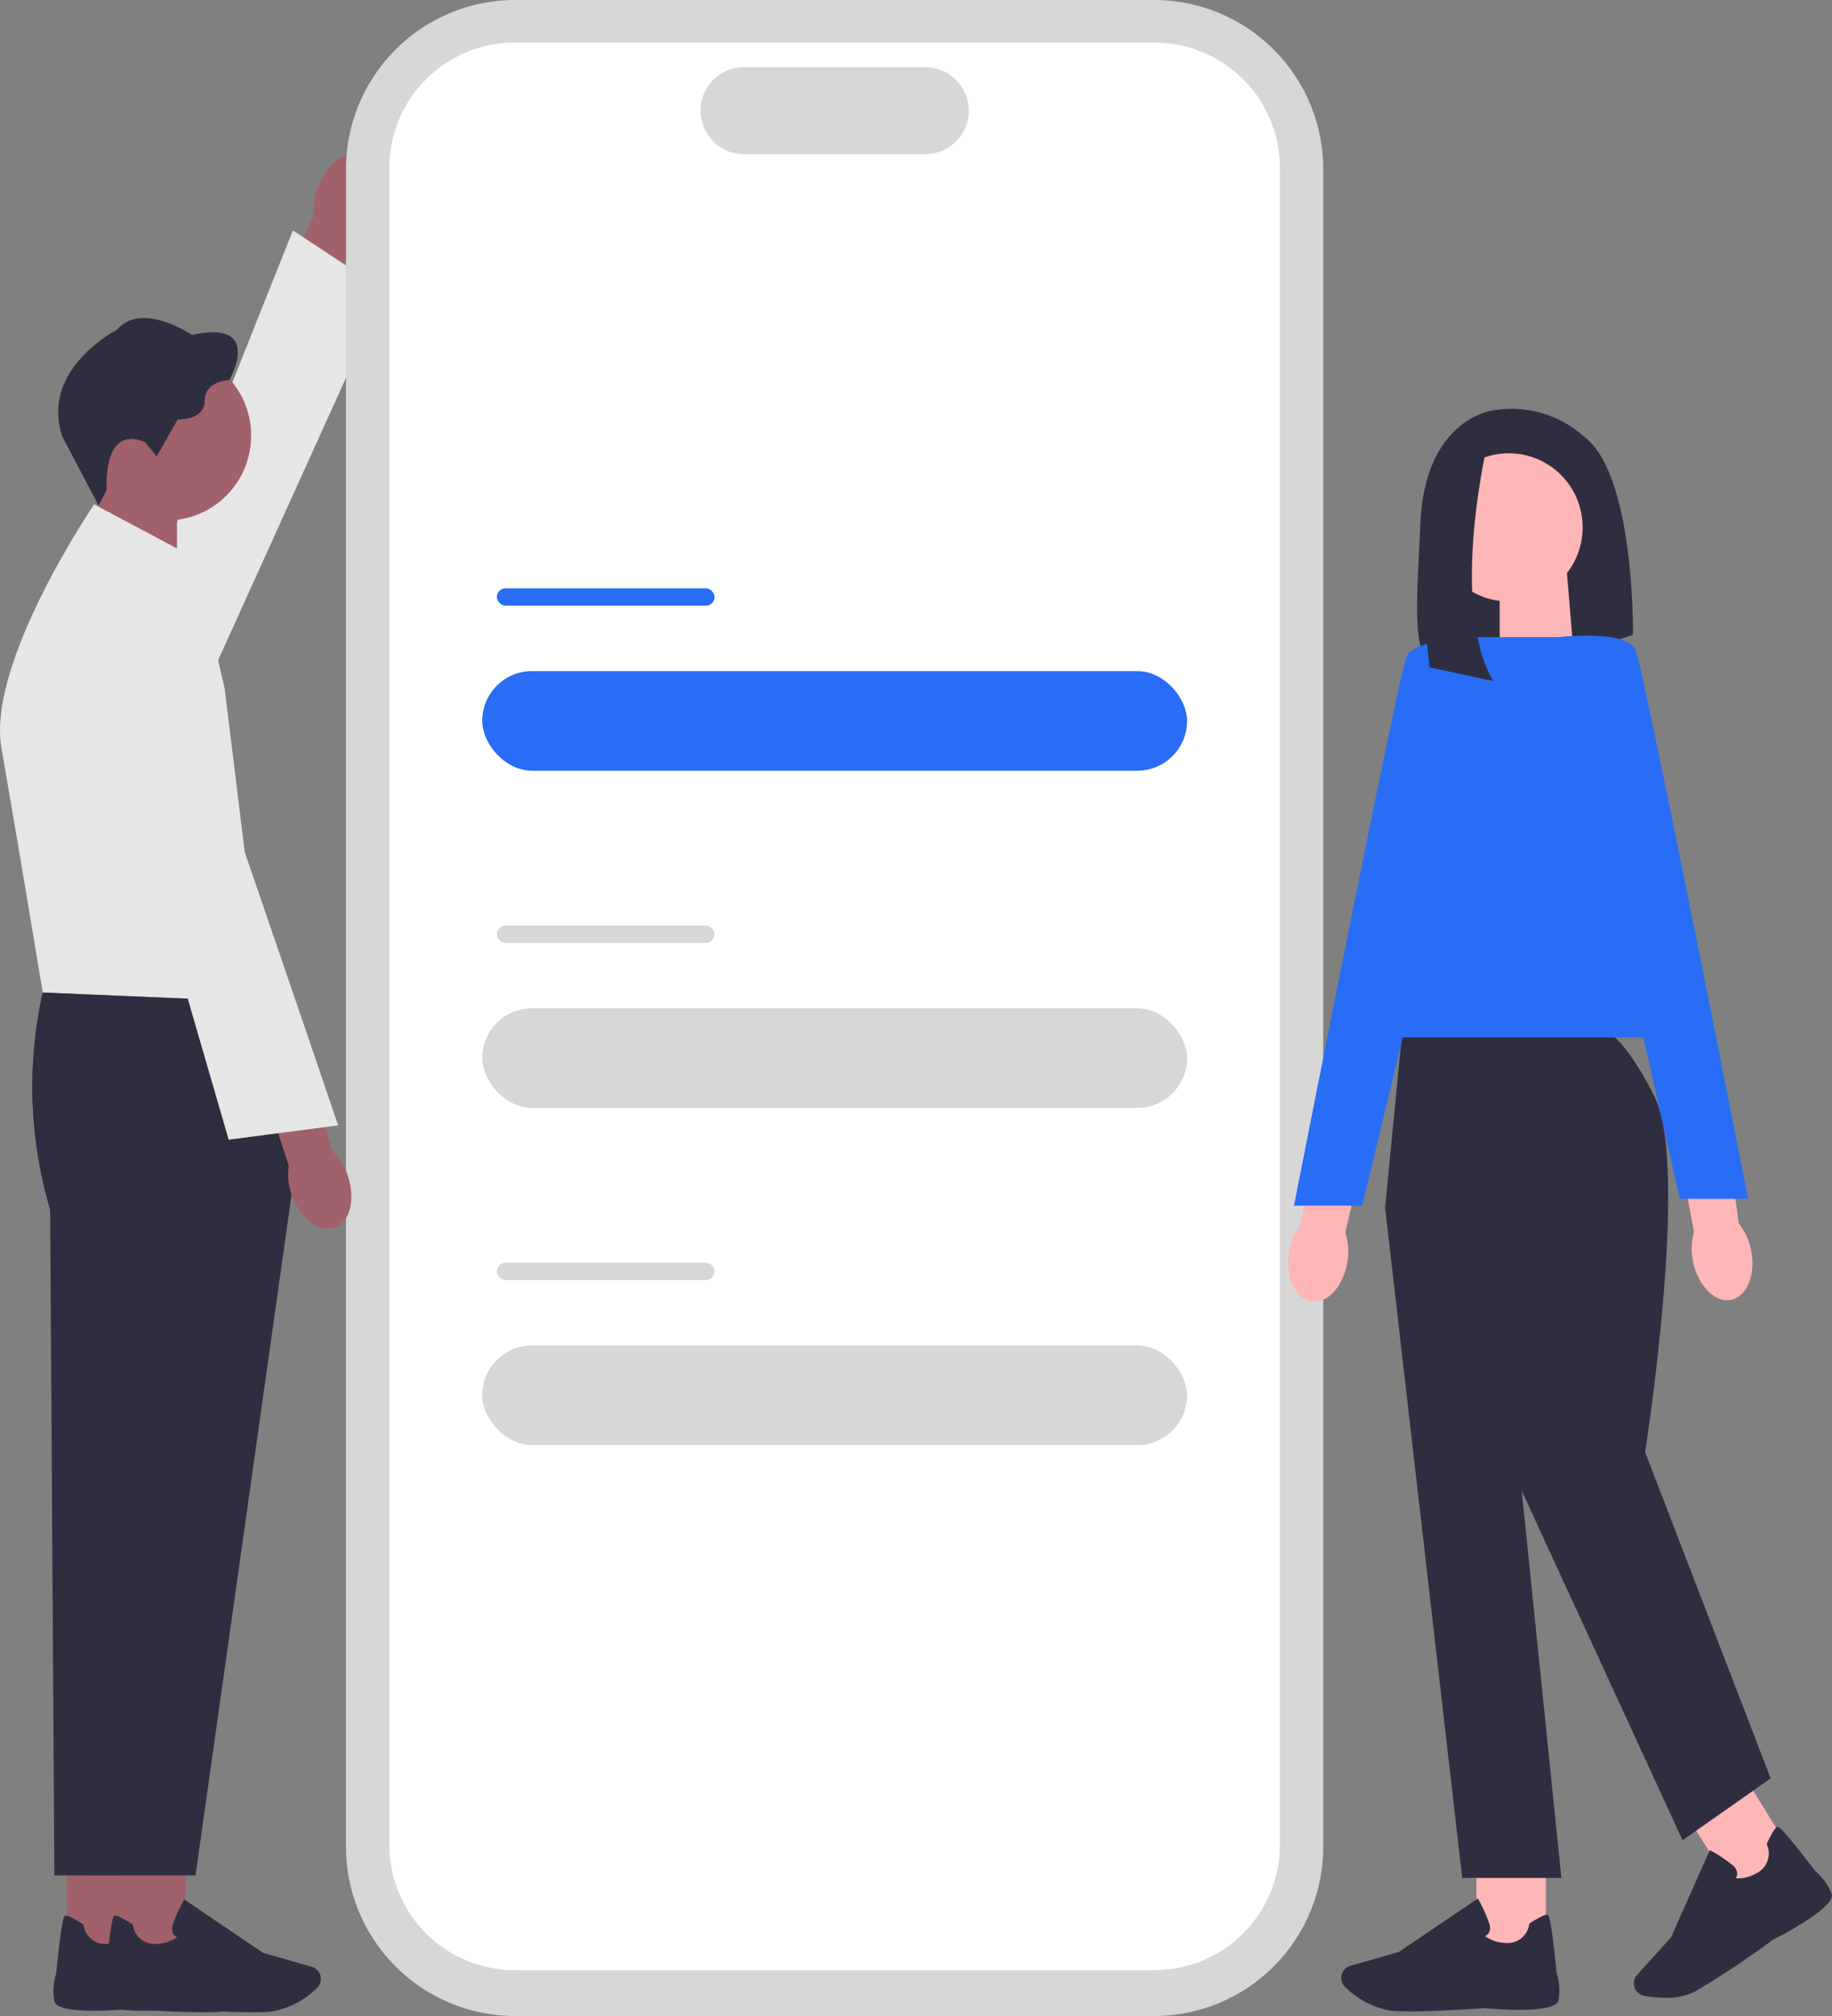 <svg xmlns="http://www.w3.org/2000/svg" width="80" height="88" viewBox="0 0 80 88">
  <rect x="0" y="0" width="80" height="88" fill="#808080" stroke="none"/>
  <g id="Search_Patient" data-name="Search Patient" transform="translate(-12.6)">
    <path id="uuid-fb20b2b5-bc5b-4117-a1ee-c5d1a8aa62bd" d="M170.859,47.635c.4-1.009,1.256-1.607,1.915-1.337s.872,1.308.474,2.317a2.608,2.608,0,0,1-.732,1.05l-1.742,4.251L168.74,53l1.933-4.094a2.656,2.656,0,0,1,.185-1.275h0Z" transform="translate(-144.352 -39.522)" fill="#a0616a"/>
    <path id="Path_38211" data-name="Path 38211" d="M116.809,94.473s-2.921-1.42-2.718-2.439,8.9-22.754,8.9-22.754l4.029,2.657L116.809,94.474Z" transform="translate(-97.599 -59.223)" fill="#e6e6e6"/>
    <path id="Path_38212" data-name="Path 38212" d="M227.006,88H199.069a7.39,7.39,0,0,1-7.369-7.395V7.395A7.39,7.39,0,0,1,199.069,0h27.937a7.39,7.39,0,0,1,7.369,7.395v73.21A7.39,7.39,0,0,1,227.006,88Z" transform="translate(-163.991)" fill="#d7d7d8"/>
    <path id="Path_38213" data-name="Path 38213" d="M238.222,96.94H210.245a5.472,5.472,0,0,1-5.455-5.474V18.274a5.472,5.472,0,0,1,5.455-5.474h27.977a5.472,5.472,0,0,1,5.455,5.474V91.466A5.472,5.472,0,0,1,238.222,96.94Z" transform="translate(-175.187 -10.942)" fill="#fff"/>
    <path id="Path_38214" data-name="Path 38214" d="M308.575,23.981h-7.911a1.9,1.9,0,0,1,0-3.8h7.911a1.9,1.9,0,0,1,0,3.8Z" transform="translate(-255.572 -17.25)" fill="#d7d7d8"/>
    <rect id="Rectangle_7169" data-name="Rectangle 7169" width="30.779" height="4.348" rx="2.174" transform="translate(33.658 29.294)" fill="#296df6"/>
    <rect id="Rectangle_7170" data-name="Rectangle 7170" width="9.506" height="0.758" rx="0.379" transform="translate(34.297 25.68)" fill="#296df6"/>
    <rect id="Rectangle_7171" data-name="Rectangle 7171" width="30.779" height="4.348" rx="2.174" transform="translate(33.658 44.012)" fill="#d7d7d8"/>
    <rect id="Rectangle_7172" data-name="Rectangle 7172" width="9.506" height="0.758" rx="0.379" transform="translate(34.297 40.398)" fill="#d7d7d8"/>
    <rect id="Rectangle_7173" data-name="Rectangle 7173" width="30.779" height="4.348" rx="2.174" transform="translate(33.658 58.73)" fill="#d7d7d8"/>
    <rect id="Rectangle_7174" data-name="Rectangle 7174" width="9.506" height="0.758" rx="0.379" transform="translate(34.297 55.116)" fill="#d7d7d8"/>
    <path id="Path_38215" data-name="Path 38215" d="M518.334,122.934s-2.983.338-3.175,4.972c-.161,3.861-.487,6.014,1.078,6.82a2.36,2.36,0,0,0,1.815.116l6.391-2.109s.1-6.952-2.116-8.64A4.759,4.759,0,0,0,518.334,122.934Z" transform="translate(-440.536 -105.02)" fill="#2f2e41"/>
    <path id="Path_38216" data-name="Path 38216" d="M543.185,175.555l-3.234,1.067V171.95h2.934Z" transform="translate(-461.863 -146.988)" fill="#ffb6b6"/>
    <path id="uuid-e639489a-d12b-4c23-97cb-2af79ea40b7d" d="M478.7,343.245c-.175,1.07-.887,1.838-1.588,1.714s-1.13-1.092-.953-2.163a2.607,2.607,0,0,1,.493-1.182l.8-4.525,2.181.459-1.023,4.412a2.656,2.656,0,0,1,.088,1.285Z" transform="translate(-407.263 -288.155)" fill="#ffb6b6"/>
    <path id="uuid-56df27a3-bbb6-4bd2-b7f5-888148e3fe66" d="M596.066,342.589c.216,1.063-.179,2.034-.88,2.169s-1.442-.618-1.656-1.681a2.646,2.646,0,0,1,.042-1.28l-.852-4.516,2.2-.35.606,4.489a2.672,2.672,0,0,1,.538,1.17h0Z" transform="translate(-506.999 -288.018)" fill="#ffb6b6"/>
    <rect id="Rectangle_7175" data-name="Rectangle 7175" width="3.029" height="4.313" transform="translate(77.076 80.869)" fill="#ffb6b6"/>
    <path id="Path_38217" data-name="Path 38217" d="M495.092,575.774c-.318,0-.6-.007-.816-.028a3.782,3.782,0,0,1-1.959-1.019.552.552,0,0,1-.139-.621h0a.545.545,0,0,1,.354-.315l2.127-.61,3.443-2.331.039.07a6.162,6.162,0,0,1,.466,1.05.469.469,0,0,1-.033.389.37.37,0,0,1-.159.134,1.574,1.574,0,0,0,.859.295.955.955,0,0,0,1.07-.811l.006-.031.026-.017c.418-.27.676-.393.764-.367.055.016.148.045.4,2.532a2.564,2.564,0,0,1,.081,1.2c-.129.6-2.721.39-3.24.344-.014,0-1.956.141-3.285.141Z" transform="translate(-420.966 -487.98)" fill="#2f2e41"/>
    <path id="Path_38233" data-name="Path 38233" d="M0,0,3.032,0,3.025,4.3l-3.032,0Z" transform="translate(86.16 79.09) rotate(-31.95)" fill="#ffb6b6"/>
    <path id="Path_38218" data-name="Path 38218" d="M581.84,556.786a5.406,5.406,0,0,1-.916-.084.552.552,0,0,1-.446-.453h0a.546.546,0,0,1,.134-.456l1.483-1.646,1.693-3.806.069.038a6.139,6.139,0,0,1,.949.643.463.463,0,0,1,.176.348.369.369,0,0,1-.065.2,1.565,1.565,0,0,0,.884-.206.958.958,0,0,0,.48-1.257l-.012-.029.013-.028c.213-.452.365-.693.454-.717.056-.016.149-.041,1.672,1.938a2.546,2.546,0,0,1,.7.973c.2.573-2.1,1.777-2.568,2.012a40.4,40.4,0,0,1-3.421,2.273,2.88,2.88,0,0,1-1.283.26Z" transform="translate(-496.523 -469.583)" fill="#2f2e41"/>
    <path id="Path_38219" data-name="Path 38219" d="M514.621,308.62H506.14l-.77,7.918,3.368,29.254h4.33l-1.732-16.9,7.023,15.254,3.848-2.7-5.484-14.241s1.959-12.406.419-15.5S514.621,308.62,514.621,308.62Z" transform="translate(-432.285 -263.818)" fill="#2f2e41"/>
    <path id="Path_38220" data-name="Path 38220" d="M511.449,209.045H496.73l5.292-17.475h5.869Z" transform="translate(-424.895 -163.76)" fill="#296df6"/>
    <path id="Path_38221" data-name="Path 38221" d="M486.807,191.574s-3.656-.1-4.04.87-4.907,23.944-4.907,23.944h2.983l5.966-24.814Z" transform="translate(-408.755 -163.761)" fill="#296df6"/>
    <path id="Path_38222" data-name="Path 38222" d="M556.15,191.222s3.22-.409,3.6.556,4.907,23.944,4.907,23.944h-2.983Z" transform="translate(-475.719 -163.389)" fill="#296df6"/>
    <ellipse id="Ellipse_124" data-name="Ellipse 124" cx="3.223" cy="3.234" rx="3.223" ry="3.234" transform="translate(75.265 19.787)" fill="#ffb6b6"/>
    <path id="Path_38223" data-name="Path 38223" d="M519.787,131.7s-1.773,7.228.2,10.606l-2.777-.592s-1.076-7.91,1.088-9.349l1.491-.666Z" transform="translate(-442.181 -112.581)" fill="#2f2e41"/>
    <path id="Path_38225" data-name="Path 38225" d="M115.1,150.41l3.7,1.222V146.28h-3.362Z" transform="translate(-98.471 -125.045)" fill="#a0616a"/>
    <ellipse id="Ellipse_125" data-name="Ellipse 125" cx="3.692" cy="3.705" rx="3.692" ry="3.705" transform="translate(16.183 15.307)" fill="#a0616a"/>
    <path id="Path_38226" data-name="Path 38226" d="M108.605,101.036l.509.62.92-1.617s1.175.061,1.175-.814,1.078-.9,1.078-.9,1.526-2.674-1.635-1.97c0,0-2.193-1.507-3.282-.219,0,0-3.343,1.69-2.387,4.631l1.59,3.033.36-.687s-.218-2.882,1.672-2.079Z" transform="translate(-89.671 -81.734)" fill="#2f2e41"/>
    <rect id="Rectangle_7177" data-name="Rectangle 7177" width="3.029" height="4.313" transform="translate(18.545 85.229) rotate(180)" fill="#a0616a"/>
    <path id="Path_38227" data-name="Path 38227" d="M106.639,575.953c-.518.046-3.11.253-3.24-.344a2.565,2.565,0,0,1,.081-1.2c.249-2.488.341-2.516.4-2.532.088-.026.346.1.764.367l.026.017.006.03a.954.954,0,0,0,1.07.812,1.573,1.573,0,0,0,.859-.295.37.37,0,0,1-.159-.133.469.469,0,0,1-.033-.389,6.057,6.057,0,0,1,.466-1.05l.039-.07,3.443,2.331,2.126.61a.549.549,0,0,1,.354.315h0a.552.552,0,0,1-.139.621,3.776,3.776,0,0,1-1.959,1.019c-.214.02-.5.028-.816.028-1.329,0-3.271-.138-3.285-.141Z" transform="translate(-88.428 -488.254)" fill="#2f2e41"/>
    <path id="Path_38228" data-name="Path 38228" d="M105.412,298.848l-7.946-.408a18.839,18.839,0,0,0,.321,9.462l.185,29.076h4.49l4.233-29.993Z" transform="translate(-82.997 -255.116)" fill="#2f2e41"/>
    <path id="Path_38229" data-name="Path 38229" d="M95.728,153.973l-4.361-2.323s-4.7,6.893-4.05,10.626,1.805,10.684,1.805,10.684l9.621.408-1.68-13.688Z" transform="translate(-74.654 -129.635)" fill="#e6e6e6"/>
    <rect id="Rectangle_7178" data-name="Rectangle 7178" width="3.029" height="4.313" transform="translate(20.701 85.229) rotate(180)" fill="#a0616a"/>
    <path id="Path_38230" data-name="Path 38230" d="M121.539,575.953c-.518.046-3.11.253-3.24-.344a2.565,2.565,0,0,1,.081-1.2c.249-2.488.341-2.516.4-2.532.088-.026.346.1.764.367l.026.017.006.03a.954.954,0,0,0,1.07.812,1.573,1.573,0,0,0,.859-.295.37.37,0,0,1-.159-.133.469.469,0,0,1-.033-.389,6.058,6.058,0,0,1,.466-1.05l.039-.07,3.443,2.331,2.126.61a.549.549,0,0,1,.354.315h0a.552.552,0,0,1-.139.621,3.776,3.776,0,0,1-1.959,1.019c-.214.02-.5.028-.816.028-1.329,0-3.271-.138-3.285-.141Z" transform="translate(-101.172 -488.254)" fill="#2f2e41"/>
    <path id="Path_38231" data-name="Path 38231" d="M107.077,298.848l-9.621-.408a18.839,18.839,0,0,0,.321,9.462l1.86,29.076h4.49l4.233-29.993Z" transform="translate(-82.988 -255.116)" fill="#2f2e41"/>
    <path id="uuid-e3777ca2-fb97-40f5-b301-a7df89d05aed" d="M168.467,321.425c.354,1.025.093,2.04-.583,2.268s-1.51-.419-1.865-1.446a2.616,2.616,0,0,1-.127-1.275l-1.442-4.362,2.135-.64,1.2,4.368a2.647,2.647,0,0,1,.687,1.087h0Z" transform="translate(-140.682 -270.101)" fill="#a0616a"/>
    <path id="Path_38232" data-name="Path 38232" d="M108.54,176.878s3.136-.836,3.647.07,8.039,23.076,8.039,23.076l-4.78.624-6.9-23.77Z" transform="translate(-92.86 -150.9)" fill="#e6e6e6"/>
  </g>
</svg>
